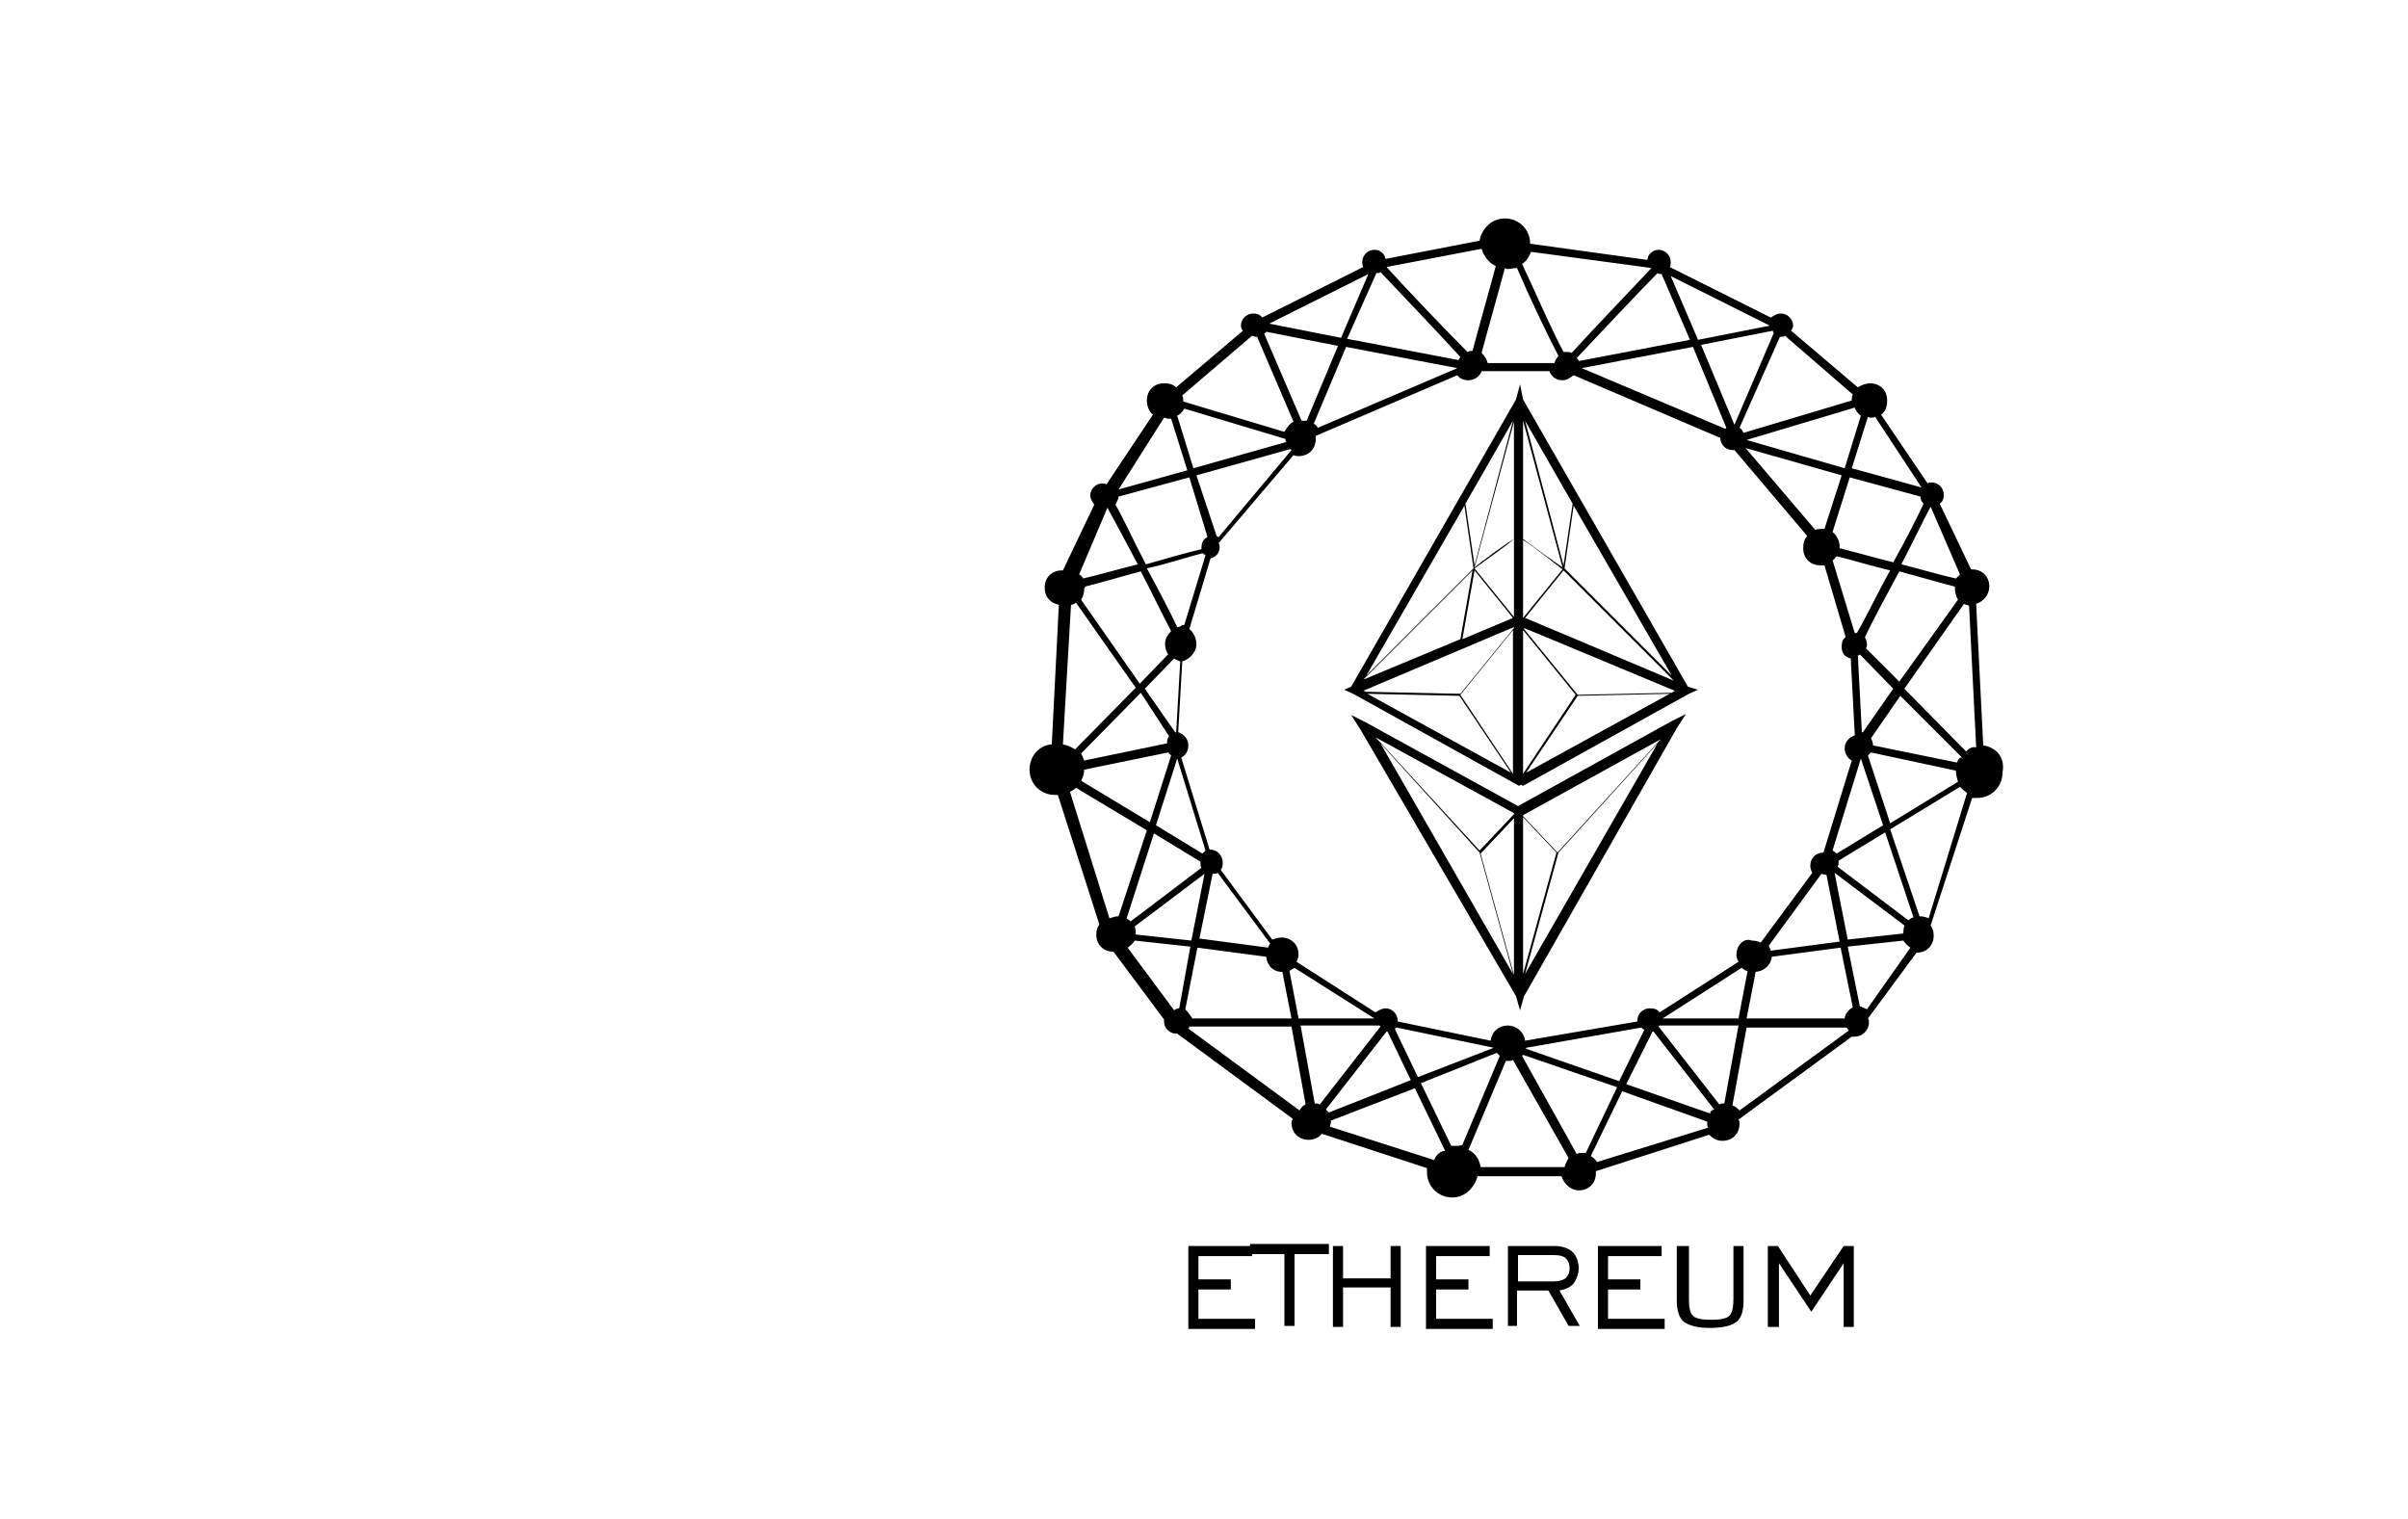 <?xml version="1.0" encoding="utf-8"?>
<!-- Generator: Adobe Illustrator 26.0.3, SVG Export Plug-In . SVG Version: 6.00 Build 0)  -->
<svg version="1.0" id="Слой_1" xmlns="http://www.w3.org/2000/svg" xmlns:xlink="http://www.w3.org/1999/xlink" x="0px" y="0px"
	 viewBox="0 0 238.1 150.2" style="enable-background:new 0 0 238.1 150.2;" xml:space="preserve">
<g>
	<g>
		<path d="M166.9,67.9l-16.3-28.4l-0.3-1.5l-0.4,1.5l-16.3,28.4l-0.7,0.3l0.9,0.4l16.4,9.1l0.2-0.1l0.2,0.1l16.4-9.1l0.9-0.4
			L166.9,67.9z M165.5,67.3l-9.7-4.1l-1.2-6.8L165.5,67.3L165.5,67.3z M144.4,68.7l5.2-6.4v14.2L144.4,68.7z M134.8,67.2l10.8-10.8
			l-1.2,6.8L134.8,67.2L134.8,67.2z M154.5,56.1c-0.6-0.4-3.1-2.2-3.9-2.8V41.6L154.5,56.1z M150.6,53.4c0.9,0.5,3.5,2.6,3.9,2.9
			l-3.9,4.8v-0.3V53.4z M149.7,60.7V61l-3.9-4.8c0.4-0.3,3.1-2.2,3.9-2.9V60.7z M145.8,56.4l3.8,4.7l-5,2.1L145.8,56.4z M154.6,56.4
			l1.2,6.8l-5-2.1L154.6,56.4z M149.7,53.3c-0.9,0.5-3.3,2.3-3.9,2.8l3.9-14.4V53.3z M150.6,62.3l5.2,6.4l-5.2,7.8V62.3z
			 M154.7,56.2l0.9-6.2l9.7,16.8L154.7,56.2z M154.6,55.9l-3.8-14.3l4.7,8.2L154.6,55.9z M145.8,55.9l-0.9-6.1l4.7-8.2L145.8,55.9z
			 M145.7,56.2l-10.6,10.6l9.7-16.8L145.7,56.2z M134.8,68.3l14.9-6.3v0.1l-5.3,6.5l-9.3-0.2L134.8,68.3z M144.3,68.8l5.1,7.6
			l-14.2-7.8L144.3,68.8z M156,68.8l9.1-0.2l-14.2,7.8L156,68.8z M156,68.7l-5.3-6.5v-0.1l2.9,1.2l12,5l-0.3,0.2L156,68.7z"/>
		<path d="M150.1,79.7L135,71.4l-1.4-0.7l0.9,1.4l15.4,26.4l0.4,1.4l0.4-1.4l0,0L165.8,72l0.9-1.4l-1.4,0.7L150.1,79.7z M164.2,73.1
			L154,84.3l-3.4-3.6v-0.1L164.2,73.1L164.2,73.1z M149.7,96.4l-3.3-12l3.3-3.5V96.4z M150.6,80.8l3.3,3.5l-3.3,12V80.8z
			 M146.3,84.3l3.3,12l-13.1-22.8L146.3,84.3z M154.1,84.3l9.8-10.8l-13.1,22.8L154.1,84.3z M149.7,80.4v0.1l-3.4,3.6L136.1,73
			l-0.1-0.1L149.7,80.4z"/>
	</g>
	<path d="M196.1,73.7l-0.7-14c0.7-0.2,1.3-0.9,1.3-1.7c0-1-0.7-1.7-1.7-1.7h-0.1l-3.1-6.5c0.3-0.2,0.4-0.5,0.4-0.9
		c0-0.6-0.5-1.2-1.2-1.2c-0.1,0-0.3,0-0.4,0.1L186,41c0.4-0.3,0.6-0.7,0.6-1.4c0-1-0.7-1.7-1.7-1.7c-0.4,0-0.9,0.2-1.2,0.4l-6.6-5.6
		c0.1-0.2,0.2-0.3,0.2-0.5c0-0.6-0.5-1.2-1.2-1.2c-0.4,0-0.7,0.2-1,0.4l-10-5c0.1-0.1,0.1-0.3,0.1-0.5c0-0.6-0.5-1.2-1.2-1.2
		c-0.5,0-1.1,0.4-1.1,1l-11.6-1.6c0-1.4-1.1-2.5-2.5-2.5c-1.3,0-2.3,1-2.5,2.2l-9.3,1.8c-0.1-0.5-0.5-0.9-1.1-0.9
		c-0.6,0-1.2,0.5-1.2,1.2c0,0.2,0,0.3,0.1,0.5l-10,5c-0.2-0.3-0.5-0.4-0.9-0.4c-0.6,0-1.2,0.5-1.2,1.2c0,0.2,0.1,0.4,0.2,0.5
		l-6.6,5.6c-0.3-0.3-0.7-0.4-1.2-0.4c-1,0-1.7,0.7-1.7,1.7c0,0.5,0.2,1.1,0.6,1.4l-4.6,6.9c-0.1-0.1-0.3-0.1-0.4-0.1
		c-0.6,0-1.2,0.5-1.2,1.2c0,0.3,0.2,0.6,0.4,0.9l-3.1,6.5h-0.1c-1,0-1.7,0.7-1.7,1.7c0,0.9,0.5,1.5,1.4,1.7l-0.7,13.8
		c-1.3,0.1-2.2,1.2-2.2,2.5c0,1.4,1.1,2.5,2.5,2.5c0.1,0,0.2,0,0.3,0l4.1,12.8c-0.2,0.3-0.3,0.6-0.3,1c0,1,0.7,1.7,1.7,1.7l0,0
		l5,6.7c0,0.1,0,0.1,0,0.2c0,0.6,0.5,1.2,1.2,1.2c0,0,0,0,0.1,0l11.4,8.4c0,0.1-0.1,0.3-0.1,0.4c0,1,0.7,1.7,1.7,1.7
		c0.5,0,1-0.2,1.3-0.6l10.4,3.4c0,0.1,0,0.3,0,0.4c0,1.4,1.1,2.5,2.5,2.5c1.3,0,2.2-1,2.5-2.1h8.3c0.2,0.7,0.9,1.4,1.7,1.4
		c1,0,1.7-0.7,1.7-1.7c0-0.1,0-0.1,0-0.2l11.2-3.6c0.3,0.3,0.7,0.6,1.3,0.6c1,0,1.7-0.7,1.7-1.7c0-0.1,0-0.3-0.1-0.4l11.2-8.2
		c0.1,0,0.2,0,0.3,0c0.7,0,1.4-0.6,1.4-1.4c0-0.1,0-0.3-0.1-0.4l4.8-6.5l0,0c1,0,1.7-0.7,1.7-1.7c0-0.4-0.1-0.7-0.3-1l4.1-12.6
		c0.2,0,0.3,0,0.5,0c1.4,0,2.5-1.1,2.5-2.5C198.3,74.9,197.4,73.9,196.1,73.7z M190.9,50.1C190.9,50.1,191,50.1,190.9,50.1l2.9,6.7
		c-0.1,0.1-0.3,0.3-0.4,0.4c-1.4-0.3-3.4-0.9-5.4-1.4C189.2,53.5,190.3,51.2,190.9,50.1z M188.2,92.3l-5.5,0.6l-1.3-6.6l6.9,5.2
		C188.2,91.9,188.2,92.1,188.2,92.3L188.2,92.3z M171.7,94.4c0,0.3,0.1,0.5,0.2,0.7l-7.8,5c-0.2-0.3-0.5-0.4-1-0.4
		c-0.6,0-1.2,0.5-1.2,1.2v0.1l-11.1,1.9c-0.1-0.9-0.9-1.5-1.7-1.5c-0.9,0-1.6,0.6-1.7,1.5l-9.2-1.9v-0.1c0-0.6-0.5-1.2-1.2-1.2
		c-0.3,0-0.7,0.2-1,0.4l-7.8-5c0.1-0.2,0.2-0.5,0.2-0.7c0-1-0.7-1.7-1.7-1.7c-0.3,0-0.6,0.1-0.9,0.2l-5.1-6.9
		c0.2-0.2,0.2-0.5,0.2-0.7c0-0.7-0.5-1.3-1.3-1.3l0,0l-2.8-9.1c0.4-0.2,0.7-0.6,0.7-1.2c0-0.6-0.4-1.1-1-1.3l0.4-7
		c0.7-0.2,1.4-0.9,1.4-1.7c0-0.6-0.3-1.2-0.7-1.5l2.1-7c0.5-0.1,0.9-0.5,0.9-1.1c0-0.1,0-0.3-0.1-0.4l7.4-8.7
		c0.2,0.1,0.4,0.1,0.5,0.1c1,0,1.7-0.7,1.7-1.7c0-0.1,0-0.2,0-0.3l14-6c0.2,0.3,0.6,0.5,1.1,0.5c0.5,0,1.1-0.3,1.3-0.9h6.7
		c0.2,0.5,0.6,0.9,1.3,0.9c0.4,0,0.7-0.2,1.1-0.5l14.5,6.2l0,0c0,0.6,0.5,1.2,1.2,1.2c0.1,0,0.1,0,0.2,0l7.2,8.5
		c-0.3,0.3-0.4,0.7-0.4,1.2c0,1,0.7,1.7,1.7,1.7c0.1,0,0.2,0,0.4,0l2.1,7.1c-0.3,0.2-0.4,0.5-0.4,1c0,0.5,0.3,1,0.9,1.1l0.4,7.6
		c-0.5,0.2-1,0.6-1,1.3c0,0.5,0.3,1,0.7,1.2l-2.8,9.1l0,0c-0.7,0-1.3,0.5-1.3,1.3c0,0.3,0.1,0.5,0.2,0.7l-5.1,6.9
		c-0.2-0.1-0.5-0.2-0.9-0.2C172.5,92.7,171.7,93.4,171.7,94.4z M172.8,96l-0.9,4.7h-7.5l7.8-5C172.5,95.9,172.6,96,172.8,96z
		 M162.6,101.8l-2.5,5.1l-9.2-3.2c0,0,0,0,0-0.1l11.4-2C162.4,101.7,162.5,101.8,162.6,101.8z M147.7,103.6l-7.5,2.9l-2.3-4.8
		c0.1,0,0.1-0.1,0.2-0.1L147.7,103.6z M135.9,100.7h-7.5l-0.9-4.7c0.2-0.1,0.3-0.2,0.5-0.3L135.9,100.7z M112.2,91.6l6.9-5.2
		l-1.3,6.6l-5.5-0.6c0,0,0,0,0-0.1C112.3,92.1,112.3,91.9,112.2,91.6z M107.3,58c1.6-0.4,3.6-1,5.5-1.5c1.1,2.1,2.2,4.4,3,5.9
		c-0.3,0.3-0.6,0.7-0.6,1.3c0,0.3,0.1,0.7,0.3,1l-2.8,2.9l-5.8-8.3c0.2-0.3,0.3-0.6,0.3-1.1C107.3,58.1,107.3,58,107.3,58z
		 M116.4,62c-0.7-1.5-1.8-3.6-3-5.8c2.2-0.5,4.3-1.2,5.5-1.5c0.1,0.1,0.2,0.1,0.3,0.2l-2.1,6.9c-0.1,0-0.2,0-0.2,0
		C116.8,61.9,116.7,62,116.4,62z M116.7,65.4l-0.4,7h-0.1l-3-4.3l2.9-3C116.2,65.2,116.4,65.3,116.7,65.4z M115.6,72.8
		c-0.2,0.2-0.2,0.5-0.2,0.7l0,0l-8.2,1.7c-0.1-0.3-0.2-0.5-0.3-0.7l5.9-6L115.6,72.8z M107.2,76.1l8.3-1.7c0.1,0.1,0.2,0.2,0.3,0.3
		l-2.1,6.6l-6.8-4.1C107.1,76.8,107.2,76.5,107.2,76.1z M116.4,75l2.8,9.1c-0.1,0.1-0.2,0.2-0.3,0.3l-4.6-2.8L116.4,75z M119.9,86.4
		h0.1c0.2,0,0.3,0,0.4-0.1l5.2,7c-0.1,0.1-0.2,0.3-0.2,0.4l-6.8-0.9L119.9,86.4z M118.3,47l9.3-2.6l0.1,0.1l-7.2,8.6
		c-0.1,0-0.2-0.1-0.2-0.1L118.3,47z M129.9,41.9l3.2-7.6l11,2.1l-13.8,5.9C130.2,42.1,130.1,42,129.9,41.9z M156.4,36.4l11-2.1
		l3.3,8l-0.1,0.1L156.4,36.4z M172.6,44.3l9.5,2.7l-1.7,5.3c-0.1,0-0.2,0-0.3,0c-0.2,0-0.4,0-0.6,0.1L172.6,44.3z M183.6,62.6
		c-0.1,0-0.1,0-0.2,0l-2.2-7.2c0.2-0.1,0.3-0.3,0.4-0.4c1.3,0.3,3.2,0.9,5.3,1.4C185.6,58.7,184.5,61.1,183.6,62.6z M183.9,64.7
		l3.3,3.4l-3,4.3c0,0,0,0-0.1,0l-0.4-7.6C183.8,64.8,183.9,64.8,183.9,64.7z M180.1,86.4c0.1,0,0.3,0.1,0.4,0.1h0.1l1.3,6.6
		l-6.8,0.9c-0.1-0.2-0.1-0.3-0.2-0.5L180.1,86.4z M181.2,84.1l2.8-9.1l2.2,6.6l-4.6,2.8C181.5,84.3,181.4,84.2,181.2,84.1z
		 M184.7,74.7c0.1-0.1,0.2-0.2,0.3-0.3l8.4,1.8v0.1c0,0.3,0.1,0.6,0.2,1l-6.7,4.1L184.7,74.7z M193.5,75.4l-8.3-1.7l0,0
		c0-0.3-0.1-0.5-0.2-0.7l2.9-4.2l6.1,6.1C193.7,74.9,193.6,75.1,193.5,75.4z M187.8,67.4l-3.3-3.3c0.1-0.1,0.1-0.3,0.1-0.4
		c0-0.3-0.1-0.5-0.2-0.7c0.7-1.5,2.1-4.1,3.4-6.5c1.9,0.5,3.9,1.1,5.5,1.5c0,0.1,0,0.1,0,0.2c0,0.4,0.1,0.7,0.3,1.1L187.8,67.4z
		 M187.2,55.6c-2-0.5-4.1-1.1-5.3-1.4c0-0.1,0-0.1,0-0.2c0-0.5-0.3-1.1-0.7-1.4l1.7-5.4l7,1.9c0,0.3,0.1,0.5,0.3,0.7
		C189.7,50.9,188.5,53.3,187.2,55.6z M185,41.3c0.1,0,0.3,0,0.4-0.1l4.6,7l-6.9-1.9l1.6-5.1C184.8,41.3,184.9,41.3,185,41.3z
		 M184,41.1l-1.6,5.2l-9.7-2.8l10.7-3.2C183.5,40.6,183.7,40.9,184,41.1z M176,33.3h0.1c0.1,0,0.3,0,0.4-0.1l6.7,5.8
		c-0.1,0.2-0.1,0.4-0.1,0.6l-10.7,3.2c-0.1-0.2-0.2-0.4-0.4-0.5L176,33.3z M175.4,32.9l-3.9,9.1l-3.3-7.9l7.1-1.4
		C175.3,32.9,175.4,32.9,175.4,32.9z M175,32.2l-7.1,1.4l-2.7-6.3L175,32.2z M163.9,27c0.1,0.1,0.3,0.1,0.4,0.1l0,0l2.8,6.5l-11,2.1
		c0-0.1-0.1-0.2-0.2-0.3C158,33.2,162.2,28.7,163.9,27z M151.4,24.9l11.9,1.6l0,0c-1.7,1.8-6,6.3-7.9,8.4c-0.2-0.1-0.3-0.1-0.5-0.1
		c-0.1,0-0.2,0-0.3,0c-1.2-2.2-2.9-6.2-4.1-8.7C151,25.8,151.2,25.3,151.4,24.9z M149.1,26.6c0.3,0,0.5-0.1,0.9-0.1
		c1.1,2.6,2.9,6.4,4.1,8.7c-0.2,0.2-0.3,0.4-0.4,0.7h-6.6c-0.1-0.4-0.3-0.7-0.6-1c0.6-2.3,1.7-6.1,2.3-8.4
		C148.9,26.6,149,26.6,149.1,26.6z M137.1,26.4l9.4-1.8c0.2,0.7,0.7,1.4,1.4,1.7c-0.6,2.3-1.7,6.1-2.3,8.4c-0.2,0-0.3,0-0.5,0.1
		C143.1,32.8,138.8,28.3,137.1,26.4C137.1,26.5,137.1,26.5,137.1,26.4z M136.1,27C136.2,27,136.2,27,136.1,27c0.2,0,0.3,0,0.4-0.1
		c1.7,1.8,5.9,6.2,7.9,8.4c-0.1,0.1-0.1,0.2-0.2,0.3l-11-2.1L136.1,27z M135.3,27.1l-2.7,6.3l-7.1-1.4L135.3,27.1z M125.2,32.8
		l7.1,1.4l-3.1,7.4c-0.1,0-0.2,0-0.4,0c0,0,0,0-0.1,0L125,33C125.1,32.9,125.2,32.9,125.2,32.8z M123.8,33.2c0.1,0,0.2,0.1,0.4,0.1
		c0.1,0,0.1,0,0.1,0l3.6,8.4c-0.4,0.2-0.6,0.5-0.9,1l-10-3c0-0.2,0-0.4-0.1-0.6L123.8,33.2z M117.1,40.4l10,3c0,0.1,0,0.2,0.1,0.3
		l-9.2,2.6l-1.6-5.2C116.8,40.9,117,40.6,117.1,40.4z M115.1,41.3c0.1,0,0.3,0.1,0.4,0.1c0.1,0,0.2,0,0.3,0l1.6,5.1l-6.8,1.9
		L115.1,41.3z M110.6,49.1l7-1.9l1.8,5.9c-0.4,0.2-0.6,0.5-0.6,1.1v0.1c-1.3,0.3-3.4,0.9-5.5,1.5c-1.2-2.3-2.3-4.7-3-5.9
		C110.4,49.6,110.6,49.4,110.6,49.1z M109.5,50.2C109.5,50.1,109.5,50.1,109.5,50.2c0.6,1.1,1.8,3.3,3,5.6c-2,0.5-4.1,1.1-5.4,1.4
		c-0.1-0.2-0.2-0.3-0.4-0.4L109.5,50.2z M105.9,59.8c0.2,0,0.3-0.1,0.5-0.2l5.9,8.4l-6,6.1c-0.3-0.2-0.7-0.4-1.2-0.5L105.9,59.8z
		 M110.6,90.6L110.6,90.6c-0.3,0-0.6,0.1-0.9,0.2l-3.9-12.5c0.2-0.1,0.5-0.3,0.6-0.4l7,4.2L110.6,90.6z M114.1,82.4l4.6,2.8
		c0,0,0,0,0,0.1c0,0.2,0,0.4,0.1,0.5l-7,5.3c-0.1-0.1-0.3-0.2-0.4-0.3L114.1,82.4z M116.6,99.7c-0.2,0-0.4,0.1-0.5,0.2l-4.6-6.2
		c0.3-0.2,0.5-0.4,0.7-0.7l5.5,0.6L116.6,99.7z M117.2,99.8l1.2-6.1l6.8,0.9c0.1,0.9,0.7,1.5,1.6,1.5l0.9,4.6h-9.8
		C117.7,100.4,117.5,100.1,117.2,99.8z M128.5,109.8l-11-8.1c0.1-0.1,0.1-0.1,0.1-0.2h10.1l1.4,7.7
		C128.9,109.3,128.7,109.4,128.5,109.8z M130,109.1l-1.4-7.7h7.8l0.1,0.1l-6,7.7C130.3,109.1,130.1,109.1,130,109.1z M131.1,109.7
		l6-7.7h0.1l2.3,4.8l-8.1,3.2C131.3,109.9,131.2,109.8,131.1,109.7z M141.8,114.7l-10.3-3.3c0-0.1,0.1-0.3,0.1-0.5v-0.1l8.3-3.2
		l3,6.2C142.4,113.8,142,114.2,141.8,114.7z M144,113.3c-0.2,0-0.3,0-0.5,0l-3-6.2l7.5-3c0.1,0.1,0.2,0.2,0.3,0.3l-3.7,8.8
		C144.4,113.3,144.2,113.3,144,113.3z M154.7,115.4h-8.3c-0.1-0.7-0.5-1.4-1.2-1.7l3.7-8.8c0.1,0,0.2,0,0.3,0c0.2,0,0.3,0,0.4-0.1
		l5.5,9.7C155,114.7,154.8,115,154.7,115.4z M156.4,114c-0.2,0-0.3,0-0.5,0.1l-5.4-9.7l0.1-0.1l9.3,3.2l-3.1,6.5
		C156.5,114,156.5,114,156.4,114z M157.9,114.9c-0.1-0.2-0.3-0.4-0.6-0.6l3.1-6.4l8.4,3c0,0,0,0,0,0.1c0,0.2,0,0.3,0.1,0.5
		L157.9,114.9z M169.1,110.1l-8.3-2.9l2.6-5.2h0.1l6,7.7C169.2,109.8,169.1,109.9,169.1,110.1z M170.5,109.1c-0.2,0-0.3,0-0.5,0.1
		l-6-7.7l0.1-0.1h7.8L170.5,109.1z M172,109.8c-0.2-0.2-0.4-0.4-0.7-0.5l1.4-7.7h9.9c0.1,0.1,0.1,0.2,0.2,0.3L172,109.8z
		 M182.4,100.7h-9.7l0.9-4.6c0.9-0.1,1.5-0.7,1.6-1.5l6.8-0.9l1.2,5.9C182.8,99.8,182.4,100.3,182.4,100.7z M184.6,99.8
		c-0.2-0.1-0.4-0.2-0.7-0.3l-1.2-5.9l5.5-0.6c0.2,0.3,0.4,0.5,0.7,0.7L184.6,99.8z M188.7,91l-7-5.3c0.1-0.2,0.1-0.3,0.1-0.5
		c0,0,0,0,0-0.1l4.6-2.8l2.8,8.4C188.9,90.8,188.8,90.9,188.7,91z M190.7,90.8c-0.2-0.1-0.5-0.2-0.9-0.2l0,0l-2.9-8.6l6.9-4.2
		c0.2,0.2,0.4,0.4,0.7,0.6L190.7,90.8z M194.4,74.3l-6.1-6.2l5.9-8.4c0.1,0.1,0.3,0.1,0.5,0.2l0.7,14C195,73.8,194.7,74,194.4,74.3z
		"/>
</g>
<g>
	<path d="M117.5,131.2v-8h6.3v1h-5.3v2.3h3.2v1h-3.2v2.9h5.6v1h-6.6V131.2z"/>
	<path d="M127,131.2V124h-3.4v-1h7.8v1H128v7.1H127z"/>
	<path d="M131.8,131.2v-8h1v3.2h4.7v-3.2h1v8h-1v-3.9h-4.7v3.9H131.8z"/>
	<path d="M141,131.2v-8h6.3v1h-5.3v2.3h3.2v1h-3.2v2.9h5.6v1H141V131.2z"/>
	<path d="M149.1,131.2v-8h4.6c0.7,0,1.4,0.2,1.8,0.6c0.4,0.4,0.6,1,0.6,1.6c0,0.5-0.2,1.1-0.5,1.5c-0.3,0.4-0.9,0.6-1.4,0.7l2,3.5
		h-1.1l-2-3.5H150v3.5H149.1z M150.1,126.7h3.5c0.5,0,0.9-0.1,1.2-0.3c0.2-0.2,0.4-0.5,0.4-1c0-0.4-0.1-0.7-0.4-1
		c-0.2-0.2-0.6-0.3-1.1-0.3h-3.6L150.1,126.7L150.1,126.7z"/>
	<path d="M158,131.2v-8h6.3v1H159v2.3h3.2v1H159v2.9h5.6v1H158V131.2z"/>
	<path d="M167,123.2v5.2c0,0.9,0.1,1.4,0.4,1.7c0.3,0.3,1,0.4,1.8,0.4s1.5-0.1,1.8-0.4c0.3-0.3,0.4-0.9,0.4-1.7v-5.2h1v5.4
		c0,1-0.2,1.7-0.7,2.1c-0.5,0.4-1.4,0.6-2.6,0.6s-2-0.2-2.6-0.6c-0.5-0.4-0.7-1.2-0.7-2.1v-5.4H167z"/>
	<path d="M174.8,131.2v-8h1l3.2,4.9l3.3-4.9h1v8h-1v-6.3l-3.2,4.8l-3.2-4.8v6.3H174.8z"/>
</g>
</svg>
